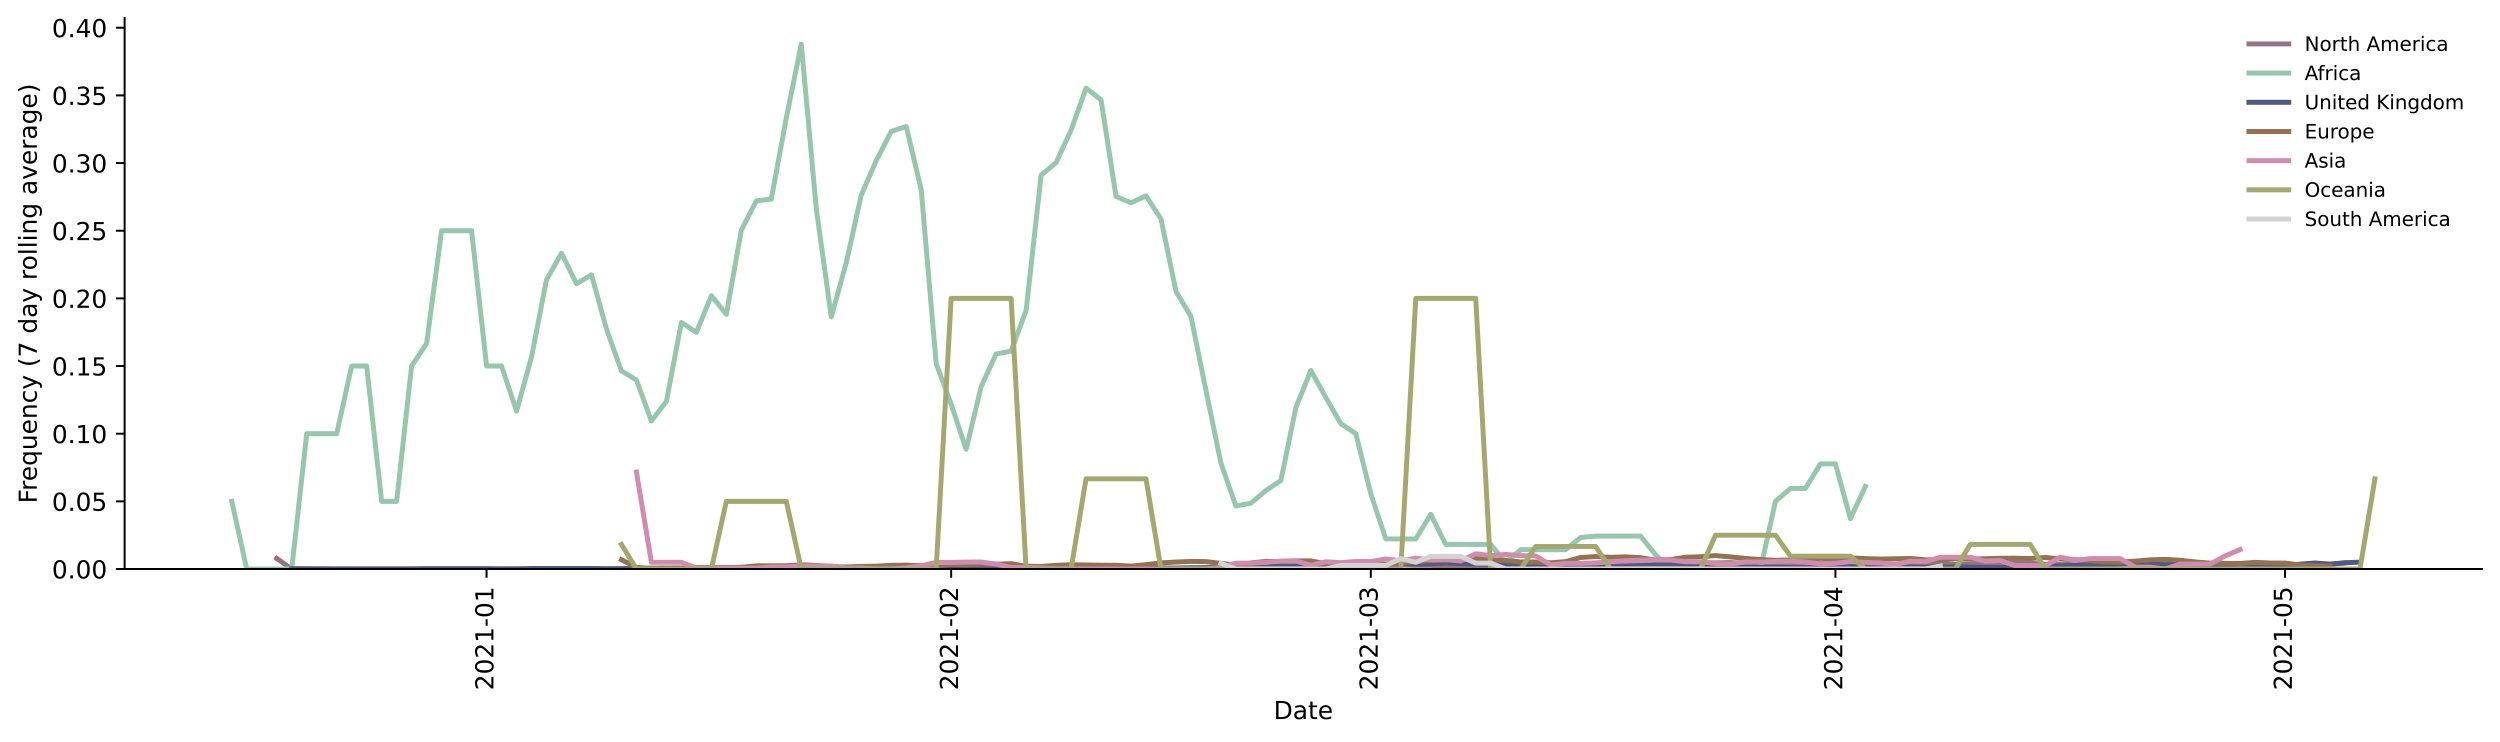 <?xml version="1.0" encoding="utf-8" standalone="no"?>
<!DOCTYPE svg PUBLIC "-//W3C//DTD SVG 1.1//EN"
  "http://www.w3.org/Graphics/SVG/1.1/DTD/svg11.dtd">
<!-- Created with matplotlib (https://matplotlib.org/) -->
<svg height="298.621pt" version="1.1" viewBox="0 0 1005.944 298.621" width="1005.944pt" xmlns="http://www.w3.org/2000/svg" xmlns:xlink="http://www.w3.org/1999/xlink">
 <defs>
  <style type="text/css">*{stroke-linecap:butt;stroke-linejoin:round;}</style>
 </defs>
 <g id="figure_1">
  <g id="patch_1">
   <path d="M 0 298.621 
L 1005.944 298.621 
L 1005.944 0 
L 0 0 
z
" style="fill:#ffffff;"/>
  </g>
  <g id="axes_1">
   <g id="patch_2">
    <path d="M 50.144 228.96 
L 998.744 228.96 
L 998.744 7.2 
L 50.144 7.2 
z
" style="fill:#ffffff;"/>
   </g>
   <g id="matplotlib.axis_1">
    <g id="xtick_1">
     <g id="line2d_1">
      <defs>
       <path d="M 0 0 
L 0 3.5 
" id="m02da1c5965" style="stroke:#000000;stroke-width:0.8;"/>
      </defs>
      <g>
       <use style="stroke:#000000;stroke-width:0.8;" x="195.781" xlink:href="#m02da1c5965" y="228.96"/>
      </g>
     </g>
     <g id="text_1">
      <!-- 2021-01 -->
      <g transform="translate(198.54 277.743)rotate(-90)scale(0.1 -0.1)">
       <defs>
        <path d="M 19.188 8.297 
L 53.609 8.297 
L 53.609 0 
L 7.328 0 
L 7.328 8.297 
Q 12.938 14.109 22.625 23.891 
Q 32.328 33.688 34.812 36.531 
Q 39.547 41.844 41.422 45.531 
Q 43.312 49.219 43.312 52.781 
Q 43.312 58.594 39.234 62.25 
Q 35.156 65.922 28.609 65.922 
Q 23.969 65.922 18.812 64.312 
Q 13.672 62.703 7.812 59.422 
L 7.812 69.391 
Q 13.766 71.781 18.938 73 
Q 24.125 74.219 28.422 74.219 
Q 39.75 74.219 46.484 68.547 
Q 53.219 62.891 53.219 53.422 
Q 53.219 48.922 51.531 44.891 
Q 49.859 40.875 45.406 35.406 
Q 44.188 33.984 37.641 27.219 
Q 31.109 20.453 19.188 8.297 
z
" id="DejaVuSans-50"/>
        <path d="M 31.781 66.406 
Q 24.172 66.406 20.328 58.906 
Q 16.5 51.422 16.5 36.375 
Q 16.5 21.391 20.328 13.891 
Q 24.172 6.391 31.781 6.391 
Q 39.453 6.391 43.281 13.891 
Q 47.125 21.391 47.125 36.375 
Q 47.125 51.422 43.281 58.906 
Q 39.453 66.406 31.781 66.406 
z
M 31.781 74.219 
Q 44.047 74.219 50.516 64.516 
Q 56.984 54.828 56.984 36.375 
Q 56.984 17.969 50.516 8.266 
Q 44.047 -1.422 31.781 -1.422 
Q 19.531 -1.422 13.062 8.266 
Q 6.594 17.969 6.594 36.375 
Q 6.594 54.828 13.062 64.516 
Q 19.531 74.219 31.781 74.219 
z
" id="DejaVuSans-48"/>
        <path d="M 12.406 8.297 
L 28.516 8.297 
L 28.516 63.922 
L 10.984 60.406 
L 10.984 69.391 
L 28.422 72.906 
L 38.281 72.906 
L 38.281 8.297 
L 54.391 8.297 
L 54.391 0 
L 12.406 0 
z
" id="DejaVuSans-49"/>
        <path d="M 4.891 31.391 
L 31.203 31.391 
L 31.203 23.391 
L 4.891 23.391 
z
" id="DejaVuSans-45"/>
       </defs>
       <use xlink:href="#DejaVuSans-50"/>
       <use x="63.623" xlink:href="#DejaVuSans-48"/>
       <use x="127.246" xlink:href="#DejaVuSans-50"/>
       <use x="190.869" xlink:href="#DejaVuSans-49"/>
       <use x="254.492" xlink:href="#DejaVuSans-45"/>
       <use x="290.576" xlink:href="#DejaVuSans-48"/>
       <use x="354.199" xlink:href="#DejaVuSans-49"/>
      </g>
     </g>
    </g>
    <g id="xtick_2">
     <g id="line2d_2">
      <g>
       <use style="stroke:#000000;stroke-width:0.8;" x="382.727" xlink:href="#m02da1c5965" y="228.96"/>
      </g>
     </g>
     <g id="text_2">
      <!-- 2021-02 -->
      <g transform="translate(385.486 277.743)rotate(-90)scale(0.1 -0.1)">
       <use xlink:href="#DejaVuSans-50"/>
       <use x="63.623" xlink:href="#DejaVuSans-48"/>
       <use x="127.246" xlink:href="#DejaVuSans-50"/>
       <use x="190.869" xlink:href="#DejaVuSans-49"/>
       <use x="254.492" xlink:href="#DejaVuSans-45"/>
       <use x="290.576" xlink:href="#DejaVuSans-48"/>
       <use x="354.199" xlink:href="#DejaVuSans-50"/>
      </g>
     </g>
    </g>
    <g id="xtick_3">
     <g id="line2d_3">
      <g>
       <use style="stroke:#000000;stroke-width:0.8;" x="551.581" xlink:href="#m02da1c5965" y="228.96"/>
      </g>
     </g>
     <g id="text_3">
      <!-- 2021-03 -->
      <g transform="translate(554.34 277.743)rotate(-90)scale(0.1 -0.1)">
       <defs>
        <path d="M 40.578 39.312 
Q 47.656 37.797 51.625 33 
Q 55.609 28.219 55.609 21.188 
Q 55.609 10.406 48.188 4.484 
Q 40.766 -1.422 27.094 -1.422 
Q 22.516 -1.422 17.656 -0.516 
Q 12.797 0.391 7.625 2.203 
L 7.625 11.719 
Q 11.719 9.328 16.594 8.109 
Q 21.484 6.891 26.812 6.891 
Q 36.078 6.891 40.938 10.547 
Q 45.797 14.203 45.797 21.188 
Q 45.797 27.641 41.281 31.266 
Q 36.766 34.906 28.719 34.906 
L 20.219 34.906 
L 20.219 43.016 
L 29.109 43.016 
Q 36.375 43.016 40.234 45.922 
Q 44.094 48.828 44.094 54.297 
Q 44.094 59.906 40.109 62.906 
Q 36.141 65.922 28.719 65.922 
Q 24.656 65.922 20.016 65.031 
Q 15.375 64.156 9.812 62.312 
L 9.812 71.094 
Q 15.438 72.656 20.344 73.438 
Q 25.25 74.219 29.594 74.219 
Q 40.828 74.219 47.359 69.109 
Q 53.906 64.016 53.906 55.328 
Q 53.906 49.266 50.438 45.094 
Q 46.969 40.922 40.578 39.312 
z
" id="DejaVuSans-51"/>
       </defs>
       <use xlink:href="#DejaVuSans-50"/>
       <use x="63.623" xlink:href="#DejaVuSans-48"/>
       <use x="127.246" xlink:href="#DejaVuSans-50"/>
       <use x="190.869" xlink:href="#DejaVuSans-49"/>
       <use x="254.492" xlink:href="#DejaVuSans-45"/>
       <use x="290.576" xlink:href="#DejaVuSans-48"/>
       <use x="354.199" xlink:href="#DejaVuSans-51"/>
      </g>
     </g>
    </g>
    <g id="xtick_4">
     <g id="line2d_4">
      <g>
       <use style="stroke:#000000;stroke-width:0.8;" x="738.527" xlink:href="#m02da1c5965" y="228.96"/>
      </g>
     </g>
     <g id="text_4">
      <!-- 2021-04 -->
      <g transform="translate(741.286 277.743)rotate(-90)scale(0.1 -0.1)">
       <defs>
        <path d="M 37.797 64.312 
L 12.891 25.391 
L 37.797 25.391 
z
M 35.203 72.906 
L 47.609 72.906 
L 47.609 25.391 
L 58.016 25.391 
L 58.016 17.188 
L 47.609 17.188 
L 47.609 0 
L 37.797 0 
L 37.797 17.188 
L 4.891 17.188 
L 4.891 26.703 
z
" id="DejaVuSans-52"/>
       </defs>
       <use xlink:href="#DejaVuSans-50"/>
       <use x="63.623" xlink:href="#DejaVuSans-48"/>
       <use x="127.246" xlink:href="#DejaVuSans-50"/>
       <use x="190.869" xlink:href="#DejaVuSans-49"/>
       <use x="254.492" xlink:href="#DejaVuSans-45"/>
       <use x="290.576" xlink:href="#DejaVuSans-48"/>
       <use x="354.199" xlink:href="#DejaVuSans-52"/>
      </g>
     </g>
    </g>
    <g id="xtick_5">
     <g id="line2d_5">
      <g>
       <use style="stroke:#000000;stroke-width:0.8;" x="919.442" xlink:href="#m02da1c5965" y="228.96"/>
      </g>
     </g>
     <g id="text_5">
      <!-- 2021-05 -->
      <g transform="translate(922.202 277.743)rotate(-90)scale(0.1 -0.1)">
       <defs>
        <path d="M 10.797 72.906 
L 49.516 72.906 
L 49.516 64.594 
L 19.828 64.594 
L 19.828 46.734 
Q 21.969 47.469 24.109 47.828 
Q 26.266 48.188 28.422 48.188 
Q 40.625 48.188 47.75 41.5 
Q 54.891 34.812 54.891 23.391 
Q 54.891 11.625 47.562 5.094 
Q 40.234 -1.422 26.906 -1.422 
Q 22.312 -1.422 17.547 -0.641 
Q 12.797 0.141 7.719 1.703 
L 7.719 11.625 
Q 12.109 9.234 16.797 8.062 
Q 21.484 6.891 26.703 6.891 
Q 35.156 6.891 40.078 11.328 
Q 45.016 15.766 45.016 23.391 
Q 45.016 31 40.078 35.438 
Q 35.156 39.891 26.703 39.891 
Q 22.75 39.891 18.812 39.016 
Q 14.891 38.141 10.797 36.281 
z
" id="DejaVuSans-53"/>
       </defs>
       <use xlink:href="#DejaVuSans-50"/>
       <use x="63.623" xlink:href="#DejaVuSans-48"/>
       <use x="127.246" xlink:href="#DejaVuSans-50"/>
       <use x="190.869" xlink:href="#DejaVuSans-49"/>
       <use x="254.492" xlink:href="#DejaVuSans-45"/>
       <use x="290.576" xlink:href="#DejaVuSans-48"/>
       <use x="354.199" xlink:href="#DejaVuSans-53"/>
      </g>
     </g>
    </g>
    <g id="text_6">
     <!-- Date -->
     <g transform="translate(512.493 289.341)scale(0.1 -0.1)">
      <defs>
       <path d="M 19.672 64.797 
L 19.672 8.109 
L 31.594 8.109 
Q 46.688 8.109 53.688 14.938 
Q 60.688 21.781 60.688 36.531 
Q 60.688 51.172 53.688 57.984 
Q 46.688 64.797 31.594 64.797 
z
M 9.812 72.906 
L 30.078 72.906 
Q 51.266 72.906 61.172 64.094 
Q 71.094 55.281 71.094 36.531 
Q 71.094 17.672 61.125 8.828 
Q 51.172 0 30.078 0 
L 9.812 0 
z
" id="DejaVuSans-68"/>
       <path d="M 34.281 27.484 
Q 23.391 27.484 19.188 25 
Q 14.984 22.516 14.984 16.5 
Q 14.984 11.719 18.141 8.906 
Q 21.297 6.109 26.703 6.109 
Q 34.188 6.109 38.703 11.406 
Q 43.219 16.703 43.219 25.484 
L 43.219 27.484 
z
M 52.203 31.203 
L 52.203 0 
L 43.219 0 
L 43.219 8.297 
Q 40.141 3.328 35.547 0.953 
Q 30.953 -1.422 24.312 -1.422 
Q 15.922 -1.422 10.953 3.297 
Q 6 8.016 6 15.922 
Q 6 25.141 12.172 29.828 
Q 18.359 34.516 30.609 34.516 
L 43.219 34.516 
L 43.219 35.406 
Q 43.219 41.609 39.141 45 
Q 35.062 48.391 27.688 48.391 
Q 23 48.391 18.547 47.266 
Q 14.109 46.141 10.016 43.891 
L 10.016 52.203 
Q 14.938 54.109 19.578 55.047 
Q 24.219 56 28.609 56 
Q 40.484 56 46.344 49.844 
Q 52.203 43.703 52.203 31.203 
z
" id="DejaVuSans-97"/>
       <path d="M 18.312 70.219 
L 18.312 54.688 
L 36.812 54.688 
L 36.812 47.703 
L 18.312 47.703 
L 18.312 18.016 
Q 18.312 11.328 20.141 9.422 
Q 21.969 7.516 27.594 7.516 
L 36.812 7.516 
L 36.812 0 
L 27.594 0 
Q 17.188 0 13.234 3.875 
Q 9.281 7.766 9.281 18.016 
L 9.281 47.703 
L 2.688 47.703 
L 2.688 54.688 
L 9.281 54.688 
L 9.281 70.219 
z
" id="DejaVuSans-116"/>
       <path d="M 56.203 29.594 
L 56.203 25.203 
L 14.891 25.203 
Q 15.484 15.922 20.484 11.062 
Q 25.484 6.203 34.422 6.203 
Q 39.594 6.203 44.453 7.469 
Q 49.312 8.734 54.109 11.281 
L 54.109 2.781 
Q 49.266 0.734 44.188 -0.344 
Q 39.109 -1.422 33.891 -1.422 
Q 20.797 -1.422 13.156 6.188 
Q 5.516 13.812 5.516 26.812 
Q 5.516 40.234 12.766 48.109 
Q 20.016 56 32.328 56 
Q 43.359 56 49.781 48.891 
Q 56.203 41.797 56.203 29.594 
z
M 47.219 32.234 
Q 47.125 39.594 43.094 43.984 
Q 39.062 48.391 32.422 48.391 
Q 24.906 48.391 20.391 44.141 
Q 15.875 39.891 15.188 32.172 
z
" id="DejaVuSans-101"/>
      </defs>
      <use xlink:href="#DejaVuSans-68"/>
      <use x="77.002" xlink:href="#DejaVuSans-97"/>
      <use x="138.281" xlink:href="#DejaVuSans-116"/>
      <use x="177.49" xlink:href="#DejaVuSans-101"/>
     </g>
    </g>
   </g>
   <g id="matplotlib.axis_2">
    <g id="ytick_1">
     <g id="line2d_6">
      <defs>
       <path d="M 0 0 
L -3.5 0 
" id="m758b5cb0f3" style="stroke:#000000;stroke-width:0.8;"/>
      </defs>
      <g>
       <use style="stroke:#000000;stroke-width:0.8;" x="50.144" xlink:href="#m758b5cb0f3" y="228.96"/>
      </g>
     </g>
     <g id="text_7">
      <!-- 0.00 -->
      <g transform="translate(20.878 232.759)scale(0.1 -0.1)">
       <defs>
        <path d="M 10.688 12.406 
L 21 12.406 
L 21 0 
L 10.688 0 
z
" id="DejaVuSans-46"/>
       </defs>
       <use xlink:href="#DejaVuSans-48"/>
       <use x="63.623" xlink:href="#DejaVuSans-46"/>
       <use x="95.41" xlink:href="#DejaVuSans-48"/>
       <use x="159.033" xlink:href="#DejaVuSans-48"/>
      </g>
     </g>
    </g>
    <g id="ytick_2">
     <g id="line2d_7">
      <g>
       <use style="stroke:#000000;stroke-width:0.8;" x="50.144" xlink:href="#m758b5cb0f3" y="201.735"/>
      </g>
     </g>
     <g id="text_8">
      <!-- 0.05 -->
      <g transform="translate(20.878 205.534)scale(0.1 -0.1)">
       <use xlink:href="#DejaVuSans-48"/>
       <use x="63.623" xlink:href="#DejaVuSans-46"/>
       <use x="95.41" xlink:href="#DejaVuSans-48"/>
       <use x="159.033" xlink:href="#DejaVuSans-53"/>
      </g>
     </g>
    </g>
    <g id="ytick_3">
     <g id="line2d_8">
      <g>
       <use style="stroke:#000000;stroke-width:0.8;" x="50.144" xlink:href="#m758b5cb0f3" y="174.51"/>
      </g>
     </g>
     <g id="text_9">
      <!-- 0.10 -->
      <g transform="translate(20.878 178.309)scale(0.1 -0.1)">
       <use xlink:href="#DejaVuSans-48"/>
       <use x="63.623" xlink:href="#DejaVuSans-46"/>
       <use x="95.41" xlink:href="#DejaVuSans-49"/>
       <use x="159.033" xlink:href="#DejaVuSans-48"/>
      </g>
     </g>
    </g>
    <g id="ytick_4">
     <g id="line2d_9">
      <g>
       <use style="stroke:#000000;stroke-width:0.8;" x="50.144" xlink:href="#m758b5cb0f3" y="147.285"/>
      </g>
     </g>
     <g id="text_10">
      <!-- 0.15 -->
      <g transform="translate(20.878 151.084)scale(0.1 -0.1)">
       <use xlink:href="#DejaVuSans-48"/>
       <use x="63.623" xlink:href="#DejaVuSans-46"/>
       <use x="95.41" xlink:href="#DejaVuSans-49"/>
       <use x="159.033" xlink:href="#DejaVuSans-53"/>
      </g>
     </g>
    </g>
    <g id="ytick_5">
     <g id="line2d_10">
      <g>
       <use style="stroke:#000000;stroke-width:0.8;" x="50.144" xlink:href="#m758b5cb0f3" y="120.06"/>
      </g>
     </g>
     <g id="text_11">
      <!-- 0.20 -->
      <g transform="translate(20.878 123.859)scale(0.1 -0.1)">
       <use xlink:href="#DejaVuSans-48"/>
       <use x="63.623" xlink:href="#DejaVuSans-46"/>
       <use x="95.41" xlink:href="#DejaVuSans-50"/>
       <use x="159.033" xlink:href="#DejaVuSans-48"/>
      </g>
     </g>
    </g>
    <g id="ytick_6">
     <g id="line2d_11">
      <g>
       <use style="stroke:#000000;stroke-width:0.8;" x="50.144" xlink:href="#m758b5cb0f3" y="92.835"/>
      </g>
     </g>
     <g id="text_12">
      <!-- 0.25 -->
      <g transform="translate(20.878 96.634)scale(0.1 -0.1)">
       <use xlink:href="#DejaVuSans-48"/>
       <use x="63.623" xlink:href="#DejaVuSans-46"/>
       <use x="95.41" xlink:href="#DejaVuSans-50"/>
       <use x="159.033" xlink:href="#DejaVuSans-53"/>
      </g>
     </g>
    </g>
    <g id="ytick_7">
     <g id="line2d_12">
      <g>
       <use style="stroke:#000000;stroke-width:0.8;" x="50.144" xlink:href="#m758b5cb0f3" y="65.61"/>
      </g>
     </g>
     <g id="text_13">
      <!-- 0.30 -->
      <g transform="translate(20.878 69.409)scale(0.1 -0.1)">
       <use xlink:href="#DejaVuSans-48"/>
       <use x="63.623" xlink:href="#DejaVuSans-46"/>
       <use x="95.41" xlink:href="#DejaVuSans-51"/>
       <use x="159.033" xlink:href="#DejaVuSans-48"/>
      </g>
     </g>
    </g>
    <g id="ytick_8">
     <g id="line2d_13">
      <g>
       <use style="stroke:#000000;stroke-width:0.8;" x="50.144" xlink:href="#m758b5cb0f3" y="38.385"/>
      </g>
     </g>
     <g id="text_14">
      <!-- 0.35 -->
      <g transform="translate(20.878 42.184)scale(0.1 -0.1)">
       <use xlink:href="#DejaVuSans-48"/>
       <use x="63.623" xlink:href="#DejaVuSans-46"/>
       <use x="95.41" xlink:href="#DejaVuSans-51"/>
       <use x="159.033" xlink:href="#DejaVuSans-53"/>
      </g>
     </g>
    </g>
    <g id="ytick_9">
     <g id="line2d_14">
      <g>
       <use style="stroke:#000000;stroke-width:0.8;" x="50.144" xlink:href="#m758b5cb0f3" y="11.16"/>
      </g>
     </g>
     <g id="text_15">
      <!-- 0.40 -->
      <g transform="translate(20.878 14.959)scale(0.1 -0.1)">
       <use xlink:href="#DejaVuSans-48"/>
       <use x="63.623" xlink:href="#DejaVuSans-46"/>
       <use x="95.41" xlink:href="#DejaVuSans-52"/>
       <use x="159.033" xlink:href="#DejaVuSans-48"/>
      </g>
     </g>
    </g>
    <g id="text_16">
     <!-- Frequency (7 day rolling average) -->
     <g transform="translate(14.798 202.529)rotate(-90)scale(0.1 -0.1)">
      <defs>
       <path d="M 9.812 72.906 
L 51.703 72.906 
L 51.703 64.594 
L 19.672 64.594 
L 19.672 43.109 
L 48.578 43.109 
L 48.578 34.812 
L 19.672 34.812 
L 19.672 0 
L 9.812 0 
z
" id="DejaVuSans-70"/>
       <path d="M 41.109 46.297 
Q 39.594 47.172 37.812 47.578 
Q 36.031 48 33.891 48 
Q 26.266 48 22.188 43.047 
Q 18.109 38.094 18.109 28.812 
L 18.109 0 
L 9.078 0 
L 9.078 54.688 
L 18.109 54.688 
L 18.109 46.188 
Q 20.953 51.172 25.484 53.578 
Q 30.031 56 36.531 56 
Q 37.453 56 38.578 55.875 
Q 39.703 55.766 41.062 55.516 
z
" id="DejaVuSans-114"/>
       <path d="M 14.797 27.297 
Q 14.797 17.391 18.875 11.75 
Q 22.953 6.109 30.078 6.109 
Q 37.203 6.109 41.297 11.75 
Q 45.406 17.391 45.406 27.297 
Q 45.406 37.203 41.297 42.844 
Q 37.203 48.484 30.078 48.484 
Q 22.953 48.484 18.875 42.844 
Q 14.797 37.203 14.797 27.297 
z
M 45.406 8.203 
Q 42.578 3.328 38.25 0.953 
Q 33.938 -1.422 27.875 -1.422 
Q 17.969 -1.422 11.734 6.484 
Q 5.516 14.406 5.516 27.297 
Q 5.516 40.188 11.734 48.094 
Q 17.969 56 27.875 56 
Q 33.938 56 38.25 53.625 
Q 42.578 51.266 45.406 46.391 
L 45.406 54.688 
L 54.391 54.688 
L 54.391 -20.797 
L 45.406 -20.797 
z
" id="DejaVuSans-113"/>
       <path d="M 8.5 21.578 
L 8.5 54.688 
L 17.484 54.688 
L 17.484 21.922 
Q 17.484 14.156 20.5 10.266 
Q 23.531 6.391 29.594 6.391 
Q 36.859 6.391 41.078 11.031 
Q 45.312 15.672 45.312 23.688 
L 45.312 54.688 
L 54.297 54.688 
L 54.297 0 
L 45.312 0 
L 45.312 8.406 
Q 42.047 3.422 37.719 1 
Q 33.406 -1.422 27.688 -1.422 
Q 18.266 -1.422 13.375 4.438 
Q 8.5 10.297 8.5 21.578 
z
M 31.109 56 
z
" id="DejaVuSans-117"/>
       <path d="M 54.891 33.016 
L 54.891 0 
L 45.906 0 
L 45.906 32.719 
Q 45.906 40.484 42.875 44.328 
Q 39.844 48.188 33.797 48.188 
Q 26.516 48.188 22.312 43.547 
Q 18.109 38.922 18.109 30.906 
L 18.109 0 
L 9.078 0 
L 9.078 54.688 
L 18.109 54.688 
L 18.109 46.188 
Q 21.344 51.125 25.703 53.562 
Q 30.078 56 35.797 56 
Q 45.219 56 50.047 50.172 
Q 54.891 44.344 54.891 33.016 
z
" id="DejaVuSans-110"/>
       <path d="M 48.781 52.594 
L 48.781 44.188 
Q 44.969 46.297 41.141 47.344 
Q 37.312 48.391 33.406 48.391 
Q 24.656 48.391 19.812 42.844 
Q 14.984 37.312 14.984 27.297 
Q 14.984 17.281 19.812 11.734 
Q 24.656 6.203 33.406 6.203 
Q 37.312 6.203 41.141 7.25 
Q 44.969 8.297 48.781 10.406 
L 48.781 2.094 
Q 45.016 0.344 40.984 -0.531 
Q 36.969 -1.422 32.422 -1.422 
Q 20.062 -1.422 12.781 6.344 
Q 5.516 14.109 5.516 27.297 
Q 5.516 40.672 12.859 48.328 
Q 20.219 56 33.016 56 
Q 37.156 56 41.109 55.141 
Q 45.062 54.297 48.781 52.594 
z
" id="DejaVuSans-99"/>
       <path d="M 32.172 -5.078 
Q 28.375 -14.844 24.75 -17.812 
Q 21.141 -20.797 15.094 -20.797 
L 7.906 -20.797 
L 7.906 -13.281 
L 13.188 -13.281 
Q 16.891 -13.281 18.938 -11.516 
Q 21 -9.766 23.484 -3.219 
L 25.094 0.875 
L 2.984 54.688 
L 12.5 54.688 
L 29.594 11.922 
L 46.688 54.688 
L 56.203 54.688 
z
" id="DejaVuSans-121"/>
       <path id="DejaVuSans-32"/>
       <path d="M 31 75.875 
Q 24.469 64.656 21.281 53.656 
Q 18.109 42.672 18.109 31.391 
Q 18.109 20.125 21.312 9.062 
Q 24.516 -2 31 -13.188 
L 23.188 -13.188 
Q 15.875 -1.703 12.234 9.375 
Q 8.594 20.453 8.594 31.391 
Q 8.594 42.281 12.203 53.312 
Q 15.828 64.359 23.188 75.875 
z
" id="DejaVuSans-40"/>
       <path d="M 8.203 72.906 
L 55.078 72.906 
L 55.078 68.703 
L 28.609 0 
L 18.312 0 
L 43.219 64.594 
L 8.203 64.594 
z
" id="DejaVuSans-55"/>
       <path d="M 45.406 46.391 
L 45.406 75.984 
L 54.391 75.984 
L 54.391 0 
L 45.406 0 
L 45.406 8.203 
Q 42.578 3.328 38.25 0.953 
Q 33.938 -1.422 27.875 -1.422 
Q 17.969 -1.422 11.734 6.484 
Q 5.516 14.406 5.516 27.297 
Q 5.516 40.188 11.734 48.094 
Q 17.969 56 27.875 56 
Q 33.938 56 38.25 53.625 
Q 42.578 51.266 45.406 46.391 
z
M 14.797 27.297 
Q 14.797 17.391 18.875 11.75 
Q 22.953 6.109 30.078 6.109 
Q 37.203 6.109 41.297 11.75 
Q 45.406 17.391 45.406 27.297 
Q 45.406 37.203 41.297 42.844 
Q 37.203 48.484 30.078 48.484 
Q 22.953 48.484 18.875 42.844 
Q 14.797 37.203 14.797 27.297 
z
" id="DejaVuSans-100"/>
       <path d="M 30.609 48.391 
Q 23.391 48.391 19.188 42.75 
Q 14.984 37.109 14.984 27.297 
Q 14.984 17.484 19.156 11.844 
Q 23.344 6.203 30.609 6.203 
Q 37.797 6.203 41.984 11.859 
Q 46.188 17.531 46.188 27.297 
Q 46.188 37.016 41.984 42.703 
Q 37.797 48.391 30.609 48.391 
z
M 30.609 56 
Q 42.328 56 49.016 48.375 
Q 55.719 40.766 55.719 27.297 
Q 55.719 13.875 49.016 6.219 
Q 42.328 -1.422 30.609 -1.422 
Q 18.844 -1.422 12.172 6.219 
Q 5.516 13.875 5.516 27.297 
Q 5.516 40.766 12.172 48.375 
Q 18.844 56 30.609 56 
z
" id="DejaVuSans-111"/>
       <path d="M 9.422 75.984 
L 18.406 75.984 
L 18.406 0 
L 9.422 0 
z
" id="DejaVuSans-108"/>
       <path d="M 9.422 54.688 
L 18.406 54.688 
L 18.406 0 
L 9.422 0 
z
M 9.422 75.984 
L 18.406 75.984 
L 18.406 64.594 
L 9.422 64.594 
z
" id="DejaVuSans-105"/>
       <path d="M 45.406 27.984 
Q 45.406 37.75 41.375 43.109 
Q 37.359 48.484 30.078 48.484 
Q 22.859 48.484 18.828 43.109 
Q 14.797 37.75 14.797 27.984 
Q 14.797 18.266 18.828 12.891 
Q 22.859 7.516 30.078 7.516 
Q 37.359 7.516 41.375 12.891 
Q 45.406 18.266 45.406 27.984 
z
M 54.391 6.781 
Q 54.391 -7.172 48.188 -13.984 
Q 42 -20.797 29.203 -20.797 
Q 24.469 -20.797 20.266 -20.094 
Q 16.062 -19.391 12.109 -17.922 
L 12.109 -9.188 
Q 16.062 -11.328 19.922 -12.344 
Q 23.781 -13.375 27.781 -13.375 
Q 36.625 -13.375 41.016 -8.766 
Q 45.406 -4.156 45.406 5.172 
L 45.406 9.625 
Q 42.625 4.781 38.281 2.391 
Q 33.938 0 27.875 0 
Q 17.828 0 11.672 7.656 
Q 5.516 15.328 5.516 27.984 
Q 5.516 40.672 11.672 48.328 
Q 17.828 56 27.875 56 
Q 33.938 56 38.281 53.609 
Q 42.625 51.219 45.406 46.391 
L 45.406 54.688 
L 54.391 54.688 
z
" id="DejaVuSans-103"/>
       <path d="M 2.984 54.688 
L 12.5 54.688 
L 29.594 8.797 
L 46.688 54.688 
L 56.203 54.688 
L 35.688 0 
L 23.484 0 
z
" id="DejaVuSans-118"/>
       <path d="M 8.016 75.875 
L 15.828 75.875 
Q 23.141 64.359 26.781 53.312 
Q 30.422 42.281 30.422 31.391 
Q 30.422 20.453 26.781 9.375 
Q 23.141 -1.703 15.828 -13.188 
L 8.016 -13.188 
Q 14.5 -2 17.703 9.062 
Q 20.906 20.125 20.906 31.391 
Q 20.906 42.672 17.703 53.656 
Q 14.5 64.656 8.016 75.875 
z
" id="DejaVuSans-41"/>
      </defs>
      <use xlink:href="#DejaVuSans-70"/>
      <use x="50.27" xlink:href="#DejaVuSans-114"/>
      <use x="89.133" xlink:href="#DejaVuSans-101"/>
      <use x="150.656" xlink:href="#DejaVuSans-113"/>
      <use x="214.133" xlink:href="#DejaVuSans-117"/>
      <use x="277.512" xlink:href="#DejaVuSans-101"/>
      <use x="339.035" xlink:href="#DejaVuSans-110"/>
      <use x="402.414" xlink:href="#DejaVuSans-99"/>
      <use x="457.395" xlink:href="#DejaVuSans-121"/>
      <use x="516.574" xlink:href="#DejaVuSans-32"/>
      <use x="548.361" xlink:href="#DejaVuSans-40"/>
      <use x="587.375" xlink:href="#DejaVuSans-55"/>
      <use x="650.998" xlink:href="#DejaVuSans-32"/>
      <use x="682.785" xlink:href="#DejaVuSans-100"/>
      <use x="746.262" xlink:href="#DejaVuSans-97"/>
      <use x="807.541" xlink:href="#DejaVuSans-121"/>
      <use x="866.721" xlink:href="#DejaVuSans-32"/>
      <use x="898.508" xlink:href="#DejaVuSans-114"/>
      <use x="937.371" xlink:href="#DejaVuSans-111"/>
      <use x="998.553" xlink:href="#DejaVuSans-108"/>
      <use x="1026.336" xlink:href="#DejaVuSans-108"/>
      <use x="1054.119" xlink:href="#DejaVuSans-105"/>
      <use x="1081.902" xlink:href="#DejaVuSans-110"/>
      <use x="1145.281" xlink:href="#DejaVuSans-103"/>
      <use x="1208.758" xlink:href="#DejaVuSans-32"/>
      <use x="1240.545" xlink:href="#DejaVuSans-97"/>
      <use x="1301.824" xlink:href="#DejaVuSans-118"/>
      <use x="1361.004" xlink:href="#DejaVuSans-101"/>
      <use x="1422.527" xlink:href="#DejaVuSans-114"/>
      <use x="1463.641" xlink:href="#DejaVuSans-97"/>
      <use x="1524.92" xlink:href="#DejaVuSans-103"/>
      <use x="1588.396" xlink:href="#DejaVuSans-101"/>
      <use x="1649.92" xlink:href="#DejaVuSans-41"/>
     </g>
    </g>
   </g>
   <g id="line2d_15">
    <path clip-path="url(#p830df2523f)" d="M 111.353 224.706 
L 117.384 228.96 
L 244.025 228.899 
L 262.116 228.559 
L 280.208 228.47 
L 316.391 228.462 
L 322.421 228.592 
L 328.452 228.5 
L 334.483 228.652 
L 340.513 228.658 
L 346.544 228.44 
L 370.666 228.529 
L 376.696 228.675 
L 406.849 228.391 
L 424.94 228.512 
L 430.971 228.619 
L 437.001 228.607 
L 443.032 228.706 
L 461.123 228.551 
L 467.154 228.623 
L 473.184 228.531 
L 491.276 228.708 
L 497.306 228.559 
L 503.337 228.565 
L 509.367 228.434 
L 527.459 227.645 
L 533.49 227.296 
L 539.52 227.066 
L 545.551 227.165 
L 551.581 226.9 
L 569.673 227.484 
L 575.703 227.456 
L 581.734 228.043 
L 605.856 228.003 
L 611.886 227.565 
L 636.008 226.973 
L 654.1 227.171 
L 666.161 227.349 
L 672.191 227.001 
L 684.252 226.591 
L 696.313 226.405 
L 702.344 226.7 
L 708.374 226.701 
L 714.405 226.924 
L 720.435 226.69 
L 738.527 226.846 
L 744.558 226.793 
L 750.588 226.94 
L 768.68 227.017 
L 786.771 227.124 
L 792.802 226.921 
L 798.832 226.488 
L 804.863 226.361 
L 810.893 226.393 
L 816.924 226.608 
L 822.954 227.07 
L 828.985 227.06 
L 835.015 227.201 
L 841.046 227.047 
L 847.076 227.028 
L 853.107 226.595 
L 859.137 226.852 
L 865.168 226.84 
L 871.198 227.018 
L 877.229 226.982 
L 883.259 227.433 
L 889.29 227.717 
L 913.412 227.605 
L 919.442 227.368 
L 925.473 227.486 
L 931.504 227.468 
L 937.534 227.104 
L 943.565 226.508 
L 943.565 226.508 
" style="fill:none;stroke:#947383;stroke-linecap:square;stroke-width:2;"/>
   </g>
   <g id="line2d_16">
    <path clip-path="url(#p830df2523f)" d="M 93.262 201.735 
L 99.292 228.96 
L 105.323 228.96 
L 111.353 228.96 
L 117.384 228.96 
L 123.415 174.51 
L 129.445 174.51 
L 135.476 174.51 
L 141.506 147.285 
L 147.537 147.285 
L 153.567 201.735 
L 159.598 201.735 
L 165.628 147.285 
L 171.659 138.21 
L 177.689 92.835 
L 183.72 92.835 
L 189.75 92.835 
L 195.781 147.285 
L 201.811 147.285 
L 207.842 165.435 
L 213.872 143.655 
L 219.903 112.541 
L 225.933 101.864 
L 231.964 114.169 
L 237.994 110.574 
L 244.025 132.354 
L 250.055 149.264 
L 256.086 152.914 
L 262.116 169.399 
L 268.147 161.5 
L 274.177 129.737 
L 280.208 133.732 
L 286.238 118.978 
L 292.269 126.488 
L 298.299 92.608 
L 304.33 80.811 
L 310.36 80.13 
L 316.391 47.46 
L 322.421 17.76 
L 328.452 83.954 
L 334.483 127.514 
L 340.513 105.734 
L 346.544 78.509 
L 352.574 64.649 
L 358.605 52.905 
L 364.635 50.888 
L 370.666 76.298 
L 376.696 146.305 
L 382.727 162.64 
L 388.757 180.79 
L 394.788 155.582 
L 400.818 142.423 
L 406.849 141.279 
L 412.879 124.944 
L 418.91 70.494 
L 424.94 65.453 
L 430.971 52.364 
L 437.001 35.476 
L 443.032 40.143 
L 449.062 79.036 
L 455.093 81.602 
L 461.123 78.81 
L 467.154 88.091 
L 473.184 117.232 
L 479.215 127.344 
L 485.245 157.044 
L 491.276 186.393 
L 497.306 203.609 
L 503.337 202.471 
L 509.367 197.377 
L 515.398 193.344 
L 521.428 163.995 
L 527.459 149.048 
L 533.49 159.938 
L 539.52 170.477 
L 545.551 174.51 
L 551.581 198.71 
L 557.612 216.86 
L 563.642 216.86 
L 569.673 216.86 
L 575.703 206.96 
L 581.734 219.06 
L 587.764 219.06 
L 593.795 219.06 
L 599.825 219.06 
L 605.856 226.367 
L 611.886 221.181 
L 617.917 221.181 
L 623.947 221.181 
L 629.978 221.181 
L 636.008 216.264 
L 642.039 215.718 
L 648.069 215.718 
L 654.1 215.718 
L 660.13 215.718 
L 666.161 223.228 
L 672.191 228.96 
L 678.222 228.96 
L 684.252 228.96 
L 690.283 228.96 
L 696.313 228.96 
L 702.344 228.96 
L 708.374 228.96 
L 714.405 201.735 
L 720.435 196.549 
L 726.466 196.549 
L 732.497 186.649 
L 738.527 186.649 
L 744.558 208.689 
L 750.588 195.724 
" style="fill:none;stroke:#96c6ad;stroke-linecap:square;stroke-width:2;"/>
   </g>
   <g id="line2d_17">
    <path clip-path="url(#p830df2523f)" d="M 117.384 228.834 
L 135.476 228.96 
L 165.628 228.96 
L 171.659 228.845 
L 195.781 228.845 
L 201.811 228.96 
L 207.842 228.96 
L 213.872 228.749 
L 237.994 228.749 
L 244.025 228.91 
L 262.116 228.86 
L 292.269 228.594 
L 304.33 228.66 
L 316.391 228.433 
L 328.452 228.451 
L 340.513 228.782 
L 346.544 228.696 
L 358.605 228.708 
L 364.635 228.675 
L 370.666 228.466 
L 376.696 228.612 
L 388.757 228.479 
L 394.788 228.375 
L 400.818 228.612 
L 406.849 228.471 
L 418.91 228.467 
L 430.971 228.163 
L 437.001 228.257 
L 443.032 228.225 
L 449.062 228.318 
L 455.093 228.644 
L 467.154 228.59 
L 473.184 228.697 
L 479.215 228.469 
L 497.306 228.258 
L 503.337 228.043 
L 509.367 228.067 
L 515.398 227.72 
L 521.428 227.607 
L 533.49 227.705 
L 539.52 227.264 
L 545.551 227.42 
L 551.581 227.376 
L 557.612 227.073 
L 563.642 226.618 
L 569.673 226.942 
L 575.703 226.871 
L 581.734 226.528 
L 593.795 227.007 
L 599.825 227.016 
L 605.856 227.194 
L 611.886 227.501 
L 636.008 227.608 
L 642.039 227.799 
L 648.069 227.696 
L 654.1 227.918 
L 666.161 227.222 
L 672.191 227.235 
L 684.252 227.464 
L 690.283 227.9 
L 696.313 228.156 
L 702.344 228.11 
L 732.497 228.549 
L 744.558 227.838 
L 750.588 227.857 
L 756.619 228.026 
L 762.649 227.948 
L 768.68 228.201 
L 780.741 228.227 
L 786.771 228.112 
L 804.863 228.355 
L 810.893 228.283 
L 816.924 227.965 
L 828.985 227.756 
L 841.046 227.142 
L 847.076 227.577 
L 853.107 227.06 
L 859.137 226.844 
L 865.168 226.833 
L 871.198 227.273 
L 877.229 226.628 
L 889.29 227.08 
L 895.32 227.415 
L 901.351 226.9 
L 913.412 227.491 
L 919.442 227.669 
L 925.473 226.995 
L 931.504 226.538 
L 937.534 226.975 
L 943.565 226.45 
L 949.595 226.179 
L 949.595 226.179 
" style="fill:none;stroke:#525886;stroke-linecap:square;stroke-width:2;"/>
   </g>
   <g id="line2d_18">
    <path clip-path="url(#p830df2523f)" d="M 250.055 225.226 
L 256.086 228.29 
L 262.116 228.912 
L 268.147 228.912 
L 274.177 228.912 
L 280.208 228.432 
L 286.238 228.48 
L 292.269 228.48 
L 298.299 228.259 
L 304.33 227.668 
L 310.36 227.659 
L 316.391 227.659 
L 322.421 227.279 
L 328.452 227.5 
L 334.483 228.092 
L 340.513 228.139 
L 346.544 227.913 
L 352.574 227.814 
L 358.605 227.462 
L 364.635 227.401 
L 370.666 227.647 
L 376.696 227.711 
L 382.727 227.051 
L 388.757 227.186 
L 394.788 226.993 
L 400.818 227.035 
L 406.849 226.797 
L 412.879 227.84 
L 418.91 227.929 
L 424.94 227.483 
L 430.971 227.249 
L 437.001 227.334 
L 443.032 227.43 
L 449.062 227.461 
L 455.093 227.785 
L 461.123 227.205 
L 467.154 226.5 
L 473.184 226.156 
L 479.215 225.901 
L 485.245 225.977 
L 491.276 226.713 
L 497.306 227.366 
L 503.337 226.561 
L 509.367 225.877 
L 515.398 225.959 
L 521.428 225.707 
L 527.459 225.692 
L 533.49 226.841 
L 539.52 227.528 
L 545.551 227.563 
L 551.581 226.942 
L 557.612 227.052 
L 563.642 226.598 
L 569.673 226.038 
L 575.703 225.515 
L 581.734 225.626 
L 587.764 225.098 
L 593.795 224.672 
L 599.825 225.176 
L 605.856 225.542 
L 611.886 226.119 
L 617.917 226.137 
L 623.947 226.453 
L 629.978 225.998 
L 636.008 224.321 
L 642.039 223.953 
L 648.069 224.249 
L 654.1 224.069 
L 660.13 224.399 
L 666.161 225.384 
L 672.191 225.201 
L 678.222 224.206 
L 684.252 224.034 
L 690.283 223.557 
L 696.313 224.084 
L 702.344 224.692 
L 708.374 225.179 
L 714.405 225.459 
L 720.435 225.315 
L 726.466 225.079 
L 732.497 224.667 
L 738.527 224.918 
L 744.558 224.473 
L 750.588 224.763 
L 756.619 224.947 
L 762.649 224.828 
L 768.68 224.705 
L 774.71 225.274 
L 780.741 225.416 
L 786.771 224.844 
L 792.802 224.994 
L 798.832 224.799 
L 804.863 224.649 
L 810.893 224.617 
L 816.924 224.729 
L 822.954 224.321 
L 828.985 224.913 
L 835.015 225.236 
L 841.046 225.63 
L 847.076 226.137 
L 853.107 226.169 
L 859.137 225.778 
L 865.168 225.274 
L 871.198 225.072 
L 877.229 225.45 
L 883.259 226.1 
L 889.29 226.594 
L 895.32 226.681 
L 901.351 226.73 
L 907.381 226.283 
L 913.412 226.532 
L 919.442 226.573 
L 925.473 227.329 
L 931.504 227.719 
L 937.534 227.802 
" style="fill:none;stroke:#937252;stroke-linecap:square;stroke-width:2;"/>
   </g>
   <g id="line2d_19">
    <path clip-path="url(#p830df2523f)" d="M 256.086 189.938 
L 262.116 226.238 
L 268.147 226.238 
L 274.177 226.238 
L 280.208 228.584 
L 286.238 228.584 
L 292.269 228.584 
L 298.299 228.584 
L 304.33 228.584 
L 310.36 228.124 
L 316.391 228.124 
L 322.421 227.717 
L 328.452 227.717 
L 334.483 227.717 
L 340.513 228.552 
L 346.544 228.552 
L 352.574 228.96 
L 358.605 228.96 
L 364.635 228.516 
L 370.666 227.658 
L 376.696 226.314 
L 382.727 226.314 
L 388.757 226.17 
L 394.788 226.141 
L 400.818 226.999 
L 406.849 228.343 
L 412.879 228.343 
L 418.91 228.487 
L 424.94 228.96 
L 430.971 228.96 
L 437.001 228.96 
L 443.032 228.96 
L 449.062 228.96 
L 455.093 228.96 
L 461.123 228.96 
L 467.154 228.96 
L 473.184 228.96 
L 479.215 228.96 
L 485.245 228.96 
L 491.276 228.327 
L 497.306 226.598 
L 503.337 226.598 
L 509.367 226.248 
L 515.398 225.766 
L 521.428 225.725 
L 527.459 227.454 
L 533.49 226.046 
L 539.52 226.397 
L 545.551 225.924 
L 551.581 225.947 
L 557.612 224.919 
L 563.642 225.605 
L 569.673 224.599 
L 575.703 225.314 
L 581.734 225.079 
L 587.764 225.713 
L 593.795 222.827 
L 599.825 223.528 
L 605.856 223.078 
L 611.886 223.574 
L 617.917 223.701 
L 623.947 227.308 
L 629.978 226.675 
L 636.008 226.702 
L 642.039 226.479 
L 648.069 226.054 
L 654.1 225.657 
L 660.13 225.379 
L 666.161 225.242 
L 672.191 225.334 
L 678.222 226.025 
L 684.252 226.052 
L 690.283 226.771 
L 696.313 226.956 
L 702.344 226.111 
L 708.374 226.111 
L 714.405 225.943 
L 720.435 225.811 
L 726.466 226.153 
L 732.497 226.891 
L 738.527 226.647 
L 744.558 225.954 
L 750.588 226.273 
L 756.619 226.546 
L 762.649 227.173 
L 768.68 225.815 
L 774.71 225.985 
L 780.741 224.222 
L 786.771 224.222 
L 792.802 224.222 
L 798.832 225.823 
L 804.863 225.55 
L 810.893 227.624 
L 816.924 227.624 
L 822.954 227.624 
L 828.985 224.167 
L 835.015 225.503 
L 841.046 224.757 
L 847.076 224.757 
L 853.107 224.757 
L 859.137 228.214 
L 865.168 228.214 
L 871.198 228.96 
L 877.229 226.98 
L 883.259 226.98 
L 889.29 226.98 
L 895.32 223.68 
L 901.351 221.147 
" style="fill:none;stroke:#d18cad;stroke-linecap:square;stroke-width:2;"/>
   </g>
   <g id="line2d_20">
    <path clip-path="url(#p830df2523f)" d="M 250.055 219.06 
L 256.086 228.96 
L 262.116 228.96 
L 268.147 228.96 
L 274.177 228.96 
L 280.208 228.96 
L 286.238 228.96 
L 292.269 201.735 
L 298.299 201.735 
L 304.33 201.735 
L 310.36 201.735 
L 316.391 201.735 
L 322.421 228.96 
L 328.452 228.96 
L 334.483 228.96 
L 340.513 228.96 
L 346.544 228.96 
L 352.574 228.96 
L 358.605 228.96 
L 364.635 228.96 
L 370.666 228.96 
L 376.696 228.96 
L 382.727 120.06 
L 388.757 120.06 
L 394.788 120.06 
L 400.818 120.06 
L 406.849 120.06 
L 412.879 228.96 
L 418.91 228.96 
L 424.94 228.96 
L 430.971 228.96 
L 437.001 192.66 
L 443.032 192.66 
L 449.062 192.66 
L 455.093 192.66 
L 461.123 192.66 
L 467.154 228.96 
L 473.184 228.96 
L 479.215 228.96 
L 485.245 228.96 
L 491.276 228.96 
L 497.306 228.96 
L 503.337 228.96 
L 509.367 228.96 
L 515.398 228.96 
L 521.428 228.96 
L 527.459 228.96 
L 533.49 228.96 
L 539.52 228.96 
L 545.551 228.96 
L 551.581 228.96 
L 557.612 228.96 
L 563.642 228.96 
L 569.673 120.06 
L 575.703 120.06 
L 581.734 120.06 
L 587.764 120.06 
L 593.795 120.06 
L 599.825 228.96 
L 605.856 228.96 
L 611.886 228.96 
L 617.917 219.885 
L 623.947 219.885 
L 629.978 219.885 
L 636.008 219.885 
L 642.039 219.885 
L 648.069 228.96 
L 654.1 228.96 
L 660.13 228.96 
L 666.161 228.96 
L 672.191 228.96 
L 678.222 228.96 
L 684.252 228.96 
L 690.283 215.347 
L 696.313 215.347 
L 702.344 215.347 
L 708.374 215.347 
L 714.405 215.347 
L 720.435 223.774 
L 726.466 223.774 
L 732.497 223.774 
L 738.527 223.774 
L 744.558 223.774 
L 750.588 228.96 
L 756.619 228.96 
L 762.649 228.96 
L 768.68 228.96 
L 774.71 228.96 
L 780.741 228.96 
L 786.771 228.96 
L 792.802 219.06 
L 798.832 219.06 
L 804.863 219.06 
L 810.893 219.06 
L 816.924 219.06 
L 822.954 228.96 
L 828.985 228.96 
L 835.015 228.96 
L 841.046 228.96 
L 847.076 228.96 
L 853.107 228.96 
L 859.137 228.96 
L 865.168 228.96 
L 871.198 228.96 
L 877.229 228.96 
L 883.259 228.96 
L 889.29 228.96 
L 895.32 228.96 
L 901.351 228.96 
L 907.381 228.96 
L 913.412 228.96 
L 919.442 228.96 
L 925.473 228.96 
L 931.504 228.96 
L 937.534 228.96 
L 943.565 228.96 
L 949.595 228.96 
L 955.626 192.66 
" style="fill:none;stroke:#a4a86f;stroke-linecap:square;stroke-width:2;"/>
   </g>
   <g id="line2d_21">
    <path clip-path="url(#p830df2523f)" d="M 491.276 226.691 
L 497.306 228.96 
L 503.337 228.96 
L 509.367 228.96 
L 515.398 228.96 
L 521.428 228.96 
L 527.459 228.96 
L 533.49 228.96 
L 539.52 227.508 
L 545.551 227.508 
L 551.581 227.508 
L 557.612 227.508 
L 563.642 224.786 
L 569.673 226.238 
L 575.703 223.87 
L 581.734 223.87 
L 587.764 223.87 
L 593.795 226.593 
L 599.825 226.593 
L 605.856 228.96 
L 611.886 228.96 
L 617.917 228.96 
L 623.947 228.96 
L 629.978 228.96 
L 636.008 228.96 
L 642.039 228.96 
L 648.069 228.96 
L 654.1 228.96 
L 660.13 228.96 
L 666.161 228.96 
L 672.191 228.96 
L 678.222 228.96 
L 684.252 228.96 
L 690.283 228.96 
L 696.313 228.96 
L 702.344 228.96 
L 708.374 228.96 
L 714.405 228.96 
L 720.435 228.96 
L 726.466 228.96 
L 732.497 228.96 
L 738.527 228.96 
L 744.558 228.96 
L 750.588 228.96 
L 756.619 228.96 
L 762.649 228.96 
L 768.68 228.96 
L 774.71 228.96 
L 780.741 227.763 
" style="fill:none;stroke:#d3d3d3;stroke-linecap:square;stroke-width:2;"/>
   </g>
   <g id="patch_3">
    <path d="M 50.144 228.96 
L 50.144 7.2 
" style="fill:none;stroke:#000000;stroke-linecap:square;stroke-linejoin:miter;stroke-width:0.8;"/>
   </g>
   <g id="patch_4">
    <path d="M 50.144 228.96 
L 998.744 228.96 
" style="fill:none;stroke:#000000;stroke-linecap:square;stroke-linejoin:miter;stroke-width:0.8;"/>
   </g>
   <g id="legend_1">
    <g id="line2d_22">
     <path d="M 904.933 17.679 
L 920.933 17.679 
" style="fill:none;stroke:#947383;stroke-linecap:square;stroke-width:2;"/>
    </g>
    <g id="line2d_23"/>
    <g id="text_17">
     <!-- North America -->
     <g transform="translate(927.332 20.479)scale(0.08 -0.08)">
      <defs>
       <path d="M 9.812 72.906 
L 23.094 72.906 
L 55.422 11.922 
L 55.422 72.906 
L 64.984 72.906 
L 64.984 0 
L 51.703 0 
L 19.391 60.984 
L 19.391 0 
L 9.812 0 
z
" id="DejaVuSans-78"/>
       <path d="M 54.891 33.016 
L 54.891 0 
L 45.906 0 
L 45.906 32.719 
Q 45.906 40.484 42.875 44.328 
Q 39.844 48.188 33.797 48.188 
Q 26.516 48.188 22.312 43.547 
Q 18.109 38.922 18.109 30.906 
L 18.109 0 
L 9.078 0 
L 9.078 75.984 
L 18.109 75.984 
L 18.109 46.188 
Q 21.344 51.125 25.703 53.562 
Q 30.078 56 35.797 56 
Q 45.219 56 50.047 50.172 
Q 54.891 44.344 54.891 33.016 
z
" id="DejaVuSans-104"/>
       <path d="M 34.188 63.188 
L 20.797 26.906 
L 47.609 26.906 
z
M 28.609 72.906 
L 39.797 72.906 
L 67.578 0 
L 57.328 0 
L 50.688 18.703 
L 17.828 18.703 
L 11.188 0 
L 0.781 0 
z
" id="DejaVuSans-65"/>
       <path d="M 52 44.188 
Q 55.375 50.25 60.062 53.125 
Q 64.75 56 71.094 56 
Q 79.641 56 84.281 50.016 
Q 88.922 44.047 88.922 33.016 
L 88.922 0 
L 79.891 0 
L 79.891 32.719 
Q 79.891 40.578 77.094 44.375 
Q 74.312 48.188 68.609 48.188 
Q 61.625 48.188 57.562 43.547 
Q 53.516 38.922 53.516 30.906 
L 53.516 0 
L 44.484 0 
L 44.484 32.719 
Q 44.484 40.625 41.703 44.406 
Q 38.922 48.188 33.109 48.188 
Q 26.219 48.188 22.156 43.531 
Q 18.109 38.875 18.109 30.906 
L 18.109 0 
L 9.078 0 
L 9.078 54.688 
L 18.109 54.688 
L 18.109 46.188 
Q 21.188 51.219 25.484 53.609 
Q 29.781 56 35.688 56 
Q 41.656 56 45.828 52.969 
Q 50 49.953 52 44.188 
z
" id="DejaVuSans-109"/>
      </defs>
      <use xlink:href="#DejaVuSans-78"/>
      <use x="74.805" xlink:href="#DejaVuSans-111"/>
      <use x="135.986" xlink:href="#DejaVuSans-114"/>
      <use x="177.1" xlink:href="#DejaVuSans-116"/>
      <use x="216.309" xlink:href="#DejaVuSans-104"/>
      <use x="279.688" xlink:href="#DejaVuSans-32"/>
      <use x="311.475" xlink:href="#DejaVuSans-65"/>
      <use x="379.883" xlink:href="#DejaVuSans-109"/>
      <use x="477.295" xlink:href="#DejaVuSans-101"/>
      <use x="538.818" xlink:href="#DejaVuSans-114"/>
      <use x="579.932" xlink:href="#DejaVuSans-105"/>
      <use x="607.715" xlink:href="#DejaVuSans-99"/>
      <use x="662.695" xlink:href="#DejaVuSans-97"/>
     </g>
    </g>
    <g id="line2d_24">
     <path d="M 904.933 29.421 
L 920.933 29.421 
" style="fill:none;stroke:#96c6ad;stroke-linecap:square;stroke-width:2;"/>
    </g>
    <g id="line2d_25"/>
    <g id="text_18">
     <!-- Africa -->
     <g transform="translate(927.332 32.221)scale(0.08 -0.08)">
      <defs>
       <path d="M 37.109 75.984 
L 37.109 68.5 
L 28.516 68.5 
Q 23.688 68.5 21.797 66.547 
Q 19.922 64.594 19.922 59.516 
L 19.922 54.688 
L 34.719 54.688 
L 34.719 47.703 
L 19.922 47.703 
L 19.922 0 
L 10.891 0 
L 10.891 47.703 
L 2.297 47.703 
L 2.297 54.688 
L 10.891 54.688 
L 10.891 58.5 
Q 10.891 67.625 15.141 71.797 
Q 19.391 75.984 28.609 75.984 
z
" id="DejaVuSans-102"/>
      </defs>
      <use xlink:href="#DejaVuSans-65"/>
      <use x="64.783" xlink:href="#DejaVuSans-102"/>
      <use x="99.988" xlink:href="#DejaVuSans-114"/>
      <use x="141.102" xlink:href="#DejaVuSans-105"/>
      <use x="168.885" xlink:href="#DejaVuSans-99"/>
      <use x="223.865" xlink:href="#DejaVuSans-97"/>
     </g>
    </g>
    <g id="line2d_26">
     <path d="M 904.933 41.164 
L 920.933 41.164 
" style="fill:none;stroke:#525886;stroke-linecap:square;stroke-width:2;"/>
    </g>
    <g id="line2d_27"/>
    <g id="text_19">
     <!-- United Kingdom -->
     <g transform="translate(927.332 43.964)scale(0.08 -0.08)">
      <defs>
       <path d="M 8.688 72.906 
L 18.609 72.906 
L 18.609 28.609 
Q 18.609 16.891 22.844 11.734 
Q 27.094 6.594 36.625 6.594 
Q 46.094 6.594 50.344 11.734 
Q 54.594 16.891 54.594 28.609 
L 54.594 72.906 
L 64.5 72.906 
L 64.5 27.391 
Q 64.5 13.141 57.438 5.859 
Q 50.391 -1.422 36.625 -1.422 
Q 22.797 -1.422 15.734 5.859 
Q 8.688 13.141 8.688 27.391 
z
" id="DejaVuSans-85"/>
       <path d="M 9.812 72.906 
L 19.672 72.906 
L 19.672 42.094 
L 52.391 72.906 
L 65.094 72.906 
L 28.906 38.922 
L 67.672 0 
L 54.688 0 
L 19.672 35.109 
L 19.672 0 
L 9.812 0 
z
" id="DejaVuSans-75"/>
      </defs>
      <use xlink:href="#DejaVuSans-85"/>
      <use x="73.193" xlink:href="#DejaVuSans-110"/>
      <use x="136.572" xlink:href="#DejaVuSans-105"/>
      <use x="164.355" xlink:href="#DejaVuSans-116"/>
      <use x="203.564" xlink:href="#DejaVuSans-101"/>
      <use x="265.088" xlink:href="#DejaVuSans-100"/>
      <use x="328.564" xlink:href="#DejaVuSans-32"/>
      <use x="360.352" xlink:href="#DejaVuSans-75"/>
      <use x="425.928" xlink:href="#DejaVuSans-105"/>
      <use x="453.711" xlink:href="#DejaVuSans-110"/>
      <use x="517.09" xlink:href="#DejaVuSans-103"/>
      <use x="580.566" xlink:href="#DejaVuSans-100"/>
      <use x="644.043" xlink:href="#DejaVuSans-111"/>
      <use x="705.225" xlink:href="#DejaVuSans-109"/>
     </g>
    </g>
    <g id="line2d_28">
     <path d="M 904.933 52.906 
L 920.933 52.906 
" style="fill:none;stroke:#937252;stroke-linecap:square;stroke-width:2;"/>
    </g>
    <g id="line2d_29"/>
    <g id="text_20">
     <!-- Europe -->
     <g transform="translate(927.332 55.706)scale(0.08 -0.08)">
      <defs>
       <path d="M 9.812 72.906 
L 55.906 72.906 
L 55.906 64.594 
L 19.672 64.594 
L 19.672 43.016 
L 54.391 43.016 
L 54.391 34.719 
L 19.672 34.719 
L 19.672 8.297 
L 56.781 8.297 
L 56.781 0 
L 9.812 0 
z
" id="DejaVuSans-69"/>
       <path d="M 18.109 8.203 
L 18.109 -20.797 
L 9.078 -20.797 
L 9.078 54.688 
L 18.109 54.688 
L 18.109 46.391 
Q 20.953 51.266 25.266 53.625 
Q 29.594 56 35.594 56 
Q 45.562 56 51.781 48.094 
Q 58.016 40.188 58.016 27.297 
Q 58.016 14.406 51.781 6.484 
Q 45.562 -1.422 35.594 -1.422 
Q 29.594 -1.422 25.266 0.953 
Q 20.953 3.328 18.109 8.203 
z
M 48.688 27.297 
Q 48.688 37.203 44.609 42.844 
Q 40.531 48.484 33.406 48.484 
Q 26.266 48.484 22.188 42.844 
Q 18.109 37.203 18.109 27.297 
Q 18.109 17.391 22.188 11.75 
Q 26.266 6.109 33.406 6.109 
Q 40.531 6.109 44.609 11.75 
Q 48.688 17.391 48.688 27.297 
z
" id="DejaVuSans-112"/>
      </defs>
      <use xlink:href="#DejaVuSans-69"/>
      <use x="63.184" xlink:href="#DejaVuSans-117"/>
      <use x="126.562" xlink:href="#DejaVuSans-114"/>
      <use x="165.426" xlink:href="#DejaVuSans-111"/>
      <use x="226.607" xlink:href="#DejaVuSans-112"/>
      <use x="290.084" xlink:href="#DejaVuSans-101"/>
     </g>
    </g>
    <g id="line2d_30">
     <path d="M 904.933 64.649 
L 920.933 64.649 
" style="fill:none;stroke:#d18cad;stroke-linecap:square;stroke-width:2;"/>
    </g>
    <g id="line2d_31"/>
    <g id="text_21">
     <!-- Asia -->
     <g transform="translate(927.332 67.449)scale(0.08 -0.08)">
      <defs>
       <path d="M 44.281 53.078 
L 44.281 44.578 
Q 40.484 46.531 36.375 47.5 
Q 32.281 48.484 27.875 48.484 
Q 21.188 48.484 17.844 46.438 
Q 14.5 44.391 14.5 40.281 
Q 14.5 37.156 16.891 35.375 
Q 19.281 33.594 26.516 31.984 
L 29.594 31.297 
Q 39.156 29.25 43.188 25.516 
Q 47.219 21.781 47.219 15.094 
Q 47.219 7.469 41.188 3.016 
Q 35.156 -1.422 24.609 -1.422 
Q 20.219 -1.422 15.453 -0.562 
Q 10.688 0.297 5.422 2 
L 5.422 11.281 
Q 10.406 8.688 15.234 7.391 
Q 20.062 6.109 24.812 6.109 
Q 31.156 6.109 34.562 8.281 
Q 37.984 10.453 37.984 14.406 
Q 37.984 18.062 35.516 20.016 
Q 33.062 21.969 24.703 23.781 
L 21.578 24.516 
Q 13.234 26.266 9.516 29.906 
Q 5.812 33.547 5.812 39.891 
Q 5.812 47.609 11.281 51.797 
Q 16.75 56 26.812 56 
Q 31.781 56 36.172 55.266 
Q 40.578 54.547 44.281 53.078 
z
" id="DejaVuSans-115"/>
      </defs>
      <use xlink:href="#DejaVuSans-65"/>
      <use x="68.408" xlink:href="#DejaVuSans-115"/>
      <use x="120.508" xlink:href="#DejaVuSans-105"/>
      <use x="148.291" xlink:href="#DejaVuSans-97"/>
     </g>
    </g>
    <g id="line2d_32">
     <path d="M 904.933 76.391 
L 920.933 76.391 
" style="fill:none;stroke:#a4a86f;stroke-linecap:square;stroke-width:2;"/>
    </g>
    <g id="line2d_33"/>
    <g id="text_22">
     <!-- Oceania -->
     <g transform="translate(927.332 79.191)scale(0.08 -0.08)">
      <defs>
       <path d="M 39.406 66.219 
Q 28.656 66.219 22.328 58.203 
Q 16.016 50.203 16.016 36.375 
Q 16.016 22.609 22.328 14.594 
Q 28.656 6.594 39.406 6.594 
Q 50.141 6.594 56.422 14.594 
Q 62.703 22.609 62.703 36.375 
Q 62.703 50.203 56.422 58.203 
Q 50.141 66.219 39.406 66.219 
z
M 39.406 74.219 
Q 54.734 74.219 63.906 63.938 
Q 73.094 53.656 73.094 36.375 
Q 73.094 19.141 63.906 8.859 
Q 54.734 -1.422 39.406 -1.422 
Q 24.031 -1.422 14.812 8.828 
Q 5.609 19.094 5.609 36.375 
Q 5.609 53.656 14.812 63.938 
Q 24.031 74.219 39.406 74.219 
z
" id="DejaVuSans-79"/>
      </defs>
      <use xlink:href="#DejaVuSans-79"/>
      <use x="78.711" xlink:href="#DejaVuSans-99"/>
      <use x="133.691" xlink:href="#DejaVuSans-101"/>
      <use x="195.215" xlink:href="#DejaVuSans-97"/>
      <use x="256.494" xlink:href="#DejaVuSans-110"/>
      <use x="319.873" xlink:href="#DejaVuSans-105"/>
      <use x="347.656" xlink:href="#DejaVuSans-97"/>
     </g>
    </g>
    <g id="line2d_34">
     <path d="M 904.933 88.134 
L 920.933 88.134 
" style="fill:none;stroke:#d3d3d3;stroke-linecap:square;stroke-width:2;"/>
    </g>
    <g id="line2d_35"/>
    <g id="text_23">
     <!-- South America -->
     <g transform="translate(927.332 90.934)scale(0.08 -0.08)">
      <defs>
       <path d="M 53.516 70.516 
L 53.516 60.891 
Q 47.906 63.578 42.922 64.891 
Q 37.938 66.219 33.297 66.219 
Q 25.25 66.219 20.875 63.094 
Q 16.5 59.969 16.5 54.203 
Q 16.5 49.359 19.406 46.891 
Q 22.312 44.438 30.422 42.922 
L 36.375 41.703 
Q 47.406 39.594 52.656 34.297 
Q 57.906 29 57.906 20.125 
Q 57.906 9.516 50.797 4.047 
Q 43.703 -1.422 29.984 -1.422 
Q 24.812 -1.422 18.969 -0.25 
Q 13.141 0.922 6.891 3.219 
L 6.891 13.375 
Q 12.891 10.016 18.656 8.297 
Q 24.422 6.594 29.984 6.594 
Q 38.422 6.594 43.016 9.906 
Q 47.609 13.234 47.609 19.391 
Q 47.609 24.75 44.312 27.781 
Q 41.016 30.812 33.5 32.328 
L 27.484 33.5 
Q 16.453 35.688 11.516 40.375 
Q 6.594 45.062 6.594 53.422 
Q 6.594 63.094 13.406 68.656 
Q 20.219 74.219 32.172 74.219 
Q 37.312 74.219 42.625 73.281 
Q 47.953 72.359 53.516 70.516 
z
" id="DejaVuSans-83"/>
      </defs>
      <use xlink:href="#DejaVuSans-83"/>
      <use x="63.477" xlink:href="#DejaVuSans-111"/>
      <use x="124.658" xlink:href="#DejaVuSans-117"/>
      <use x="188.037" xlink:href="#DejaVuSans-116"/>
      <use x="227.246" xlink:href="#DejaVuSans-104"/>
      <use x="290.625" xlink:href="#DejaVuSans-32"/>
      <use x="322.412" xlink:href="#DejaVuSans-65"/>
      <use x="390.82" xlink:href="#DejaVuSans-109"/>
      <use x="488.232" xlink:href="#DejaVuSans-101"/>
      <use x="549.756" xlink:href="#DejaVuSans-114"/>
      <use x="590.869" xlink:href="#DejaVuSans-105"/>
      <use x="618.652" xlink:href="#DejaVuSans-99"/>
      <use x="673.633" xlink:href="#DejaVuSans-97"/>
     </g>
    </g>
   </g>
  </g>
 </g>
 <defs>
  <clipPath id="p830df2523f">
   <rect height="221.76" width="948.6" x="50.144" y="7.2"/>
  </clipPath>
 </defs>
</svg>
